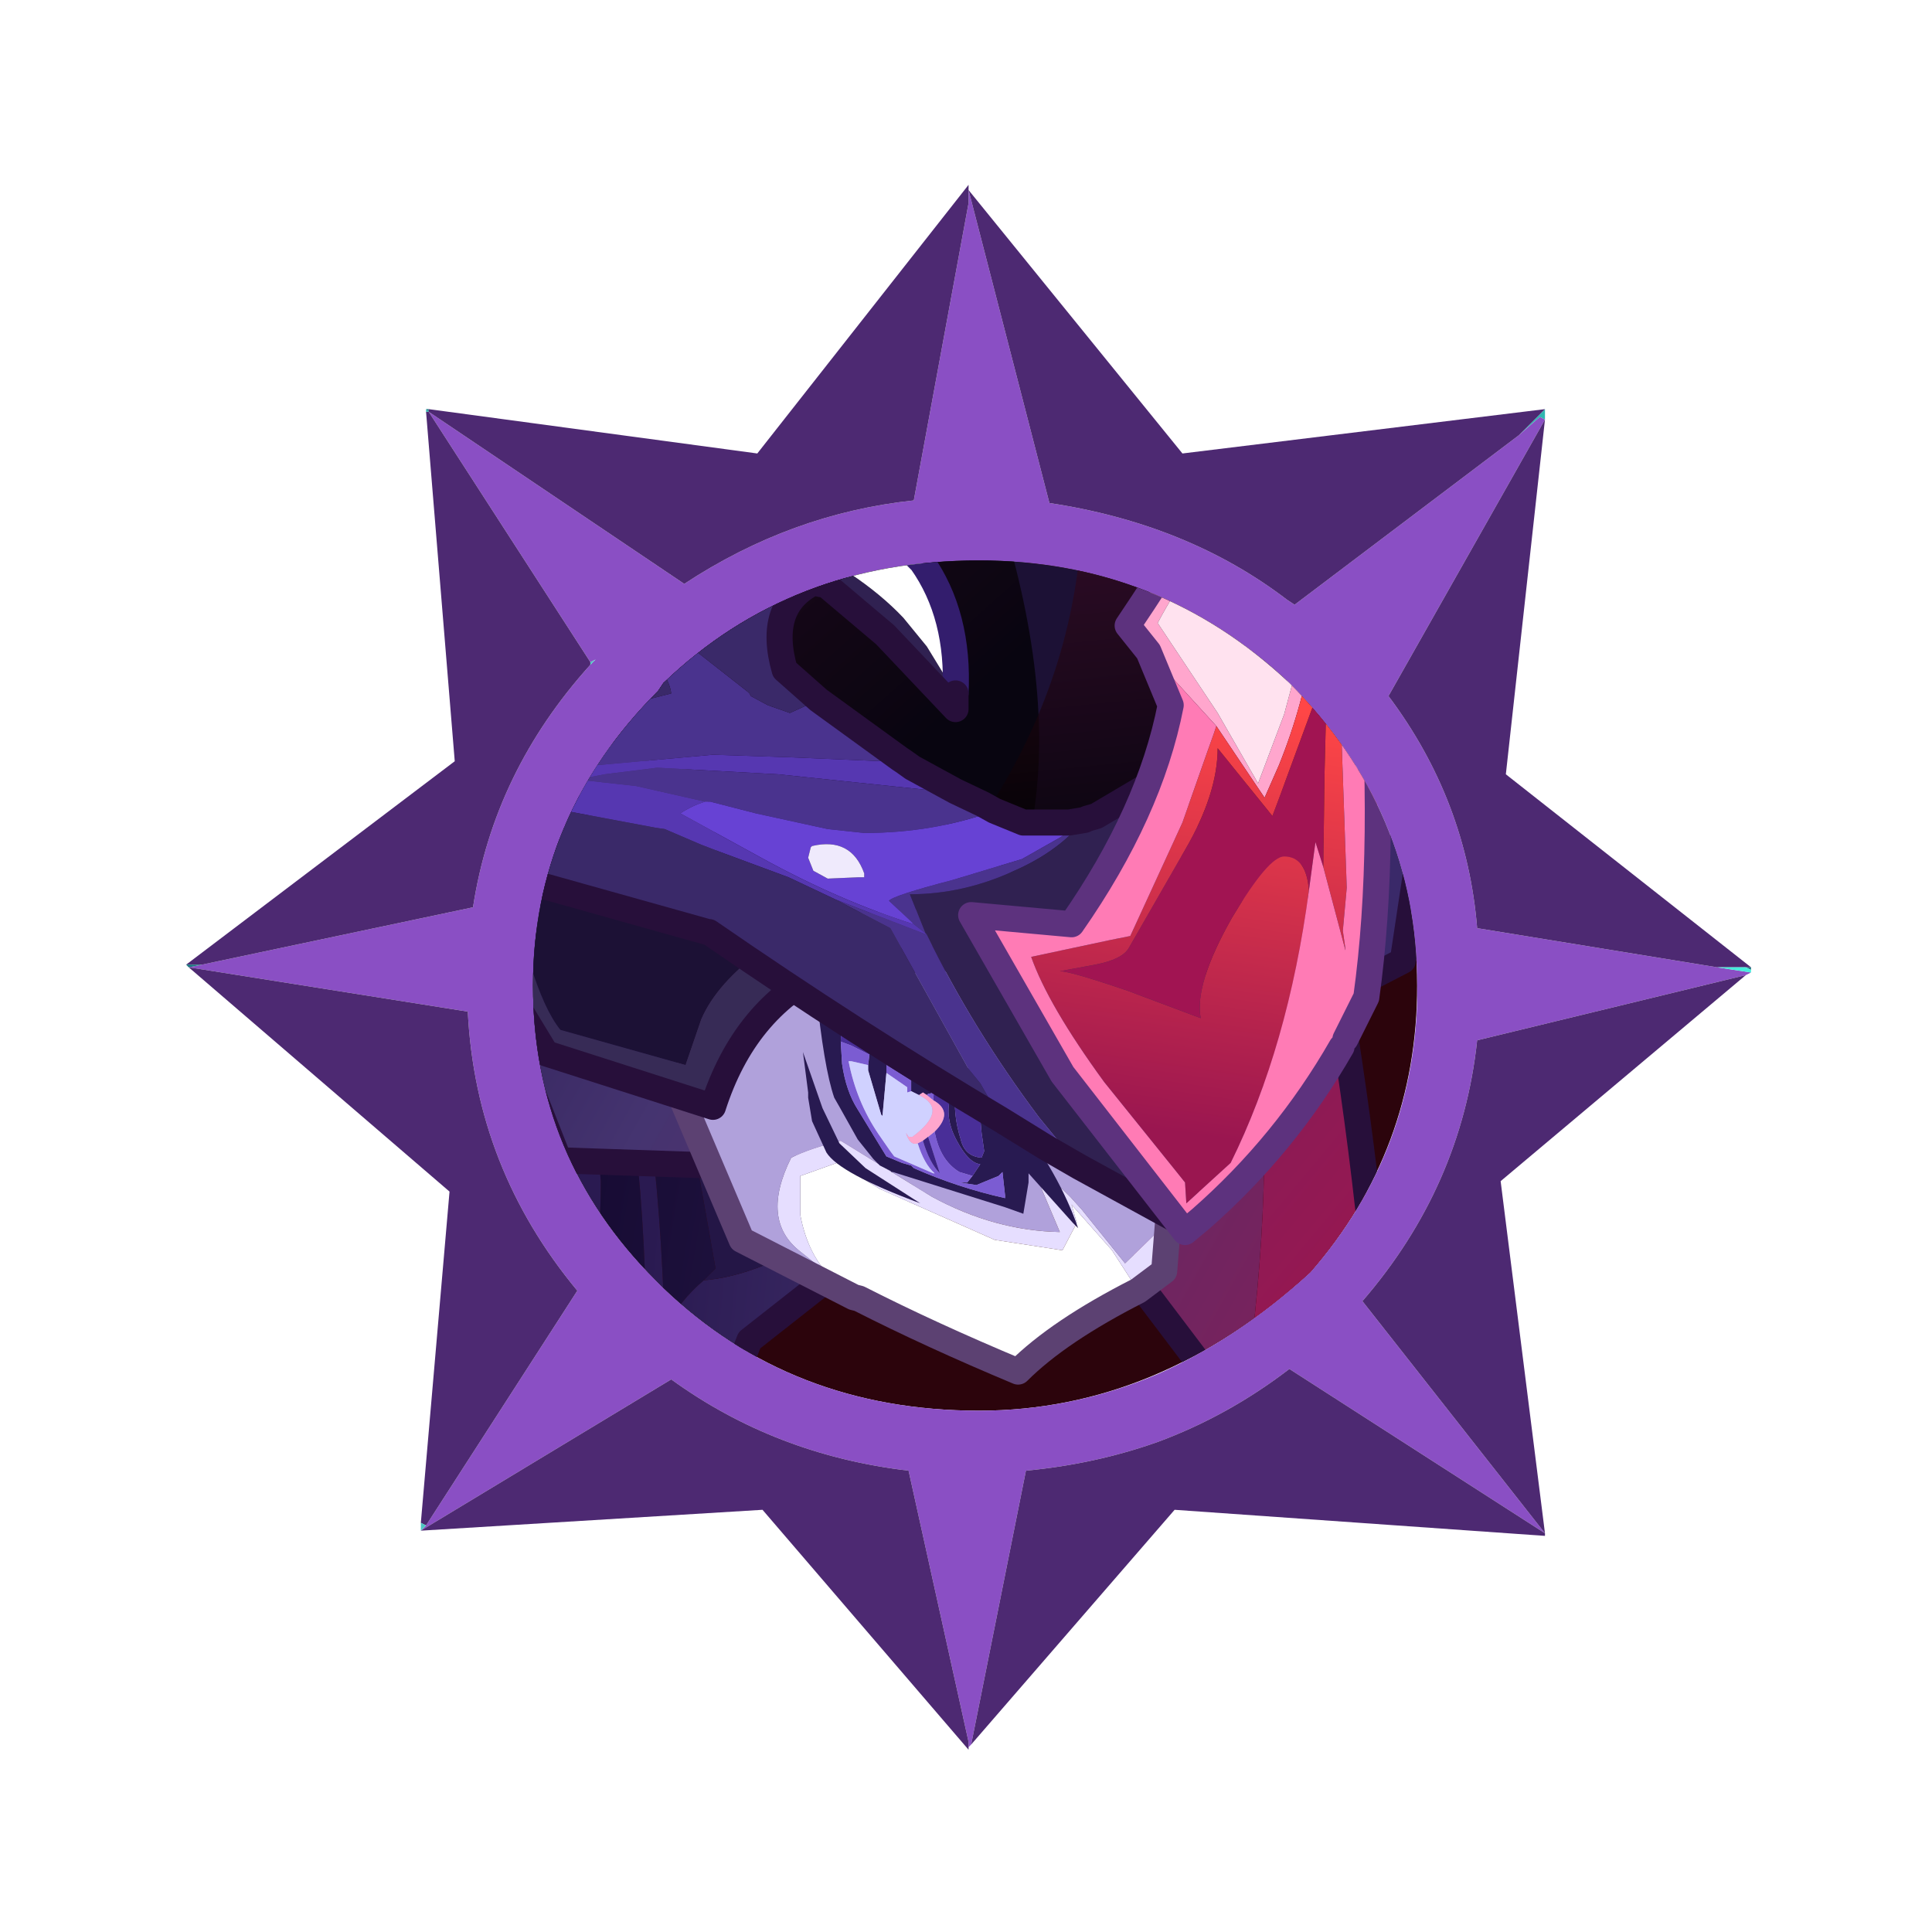 <?xml version="1.0" encoding="UTF-8" standalone="no"?>
<svg xmlns:ffdec="https://www.free-decompiler.com/flash" xmlns:xlink="http://www.w3.org/1999/xlink" ffdec:objectType="frame" height="30.0px" width="30.0px" xmlns="http://www.w3.org/2000/svg">
  <g transform="matrix(1.0, 0.0, 0.0, 1.0, 0.0, 0.0)">
    <use ffdec:characterId="1" height="30.0" transform="matrix(1.0, 0.0, 0.0, 1.0, 0.0, 0.0)" width="30.0" xlink:href="#shape0"/>
    <filter id="filter0">
      <feColorMatrix in="SourceGraphic" result="filterResult0" type="matrix" values="0 0 0 0 0.443,0 0 0 0 0.161,0 0 0 0 0.0,0 0 0 1 0"/>
      <feConvolveMatrix divisor="9.0" in="filterResult0" kernelMatrix="1 1 1 1 1 1 1 1 1" order="3 3" result="filterResult1"/>
      <feComposite in="SourceGraphic" in2="filterResult1" operator="over" result="filterResult2"/>
    </filter>
    <use ffdec:characterId="6" filter="url(#filter0)" height="60.0" transform="matrix(0.405, 0.0, 0.0, 0.405, 2.667, 2.87)" width="60.55" xlink:href="#sprite0"/>
  </g>
  <defs>
    <g id="shape0" transform="matrix(1.0, 0.0, 0.0, 1.0, 0.0, 0.0)">
      <path d="M30.0 30.0 L0.0 30.0 0.0 0.0 30.0 0.0 30.0 30.0" fill="#33cc66" fill-opacity="0.0" fill-rule="evenodd" stroke="none"/>
    </g>
    <g id="sprite0" transform="matrix(1.0, 0.0, 0.0, 1.0, 0.7, -0.05)">
      <use ffdec:characterId="2" height="60.0" transform="matrix(1.0, 0.0, 0.0, 1.0, -0.15, 0.05)" width="60.0" xlink:href="#shape1"/>
      <use ffdec:characterId="5" height="47.25" transform="matrix(1.0, 0.0, 0.0, 1.0, -0.7, 4.65)" width="52.6" xlink:href="#sprite1"/>
    </g>
    <g id="shape1" transform="matrix(1.0, 0.0, 0.0, 1.0, 0.15, -0.05)">
      <path d="M42.15 19.15 Q47.05 24.05 47.05 30.75 47.05 37.05 42.95 41.75 37.15 47.05 30.25 47.05 23.05 47.05 18.15 42.35 L17.85 42.05 Q13.15 37.35 13.15 30.75 13.15 24.25 17.95 19.45 L18.15 19.15 Q23.05 14.45 30.25 14.45 37.15 14.45 42.15 19.15" fill="#2c040c" fill-rule="evenodd" stroke="none"/>
      <path d="M51.95 9.05 L51.75 8.95 50.95 9.65 51.95 8.65 51.95 9.05 M59.85 30.05 L59.85 30.15 59.65 30.05 59.85 30.05" fill="url(#gradient0)" fill-rule="evenodd" stroke="none"/>
      <path d="M50.95 9.65 L51.75 8.95 51.95 9.05 45.95 19.65 Q48.95 23.65 49.35 28.55 L58.55 30.05 59.85 30.25 59.65 30.35 49.35 32.85 Q48.75 38.45 44.95 42.85 L51.95 51.75 42.15 45.45 Q39.8 47.25 37.1 48.25 34.7 49.1 32.05 49.35 L29.95 59.85 29.85 59.95 29.85 59.75 27.55 49.35 Q22.45 48.75 18.45 45.85 L8.85 51.65 9.05 51.45 14.85 42.45 Q10.95 37.75 10.65 31.75 L-0.05 30.05 0.45 29.95 10.85 27.75 Q11.65 22.55 15.35 18.45 L15.55 18.25 15.35 18.35 9.15 8.75 18.95 15.35 Q23.05 12.65 27.75 12.15 L29.85 0.75 29.85 0.25 32.95 12.25 Q38.25 13.05 42.05 15.95 L42.35 16.15 50.95 9.65 M47.05 30.75 Q47.05 24.05 42.15 19.15 37.15 14.45 30.25 14.45 23.05 14.45 18.15 19.15 L17.95 19.45 Q13.15 24.25 13.15 30.75 13.15 37.35 17.85 42.05 L18.15 42.35 Q23.05 47.05 30.25 47.05 33.8 47.05 37.1 45.65 40.15 44.3 42.95 41.75 46.85 37.3 47.05 31.4 L47.05 30.75" fill="#8a4fc4" fill-rule="evenodd" stroke="none"/>
      <path d="M51.95 8.65 L50.95 9.65 42.35 16.15 42.05 15.95 Q38.25 13.05 32.95 12.25 L29.85 0.25 29.85 0.75 27.75 12.15 Q23.05 12.65 18.95 15.35 L9.15 8.75 15.35 18.35 15.35 18.45 Q11.65 22.55 10.85 27.75 L0.45 29.95 -0.15 29.95 10.15 22.15 9.05 8.75 9.15 8.75 9.15 8.65 21.75 10.35 29.85 0.05 29.85 0.25 38.05 10.35 51.95 8.65 M-0.05 30.05 L10.65 31.75 Q10.95 37.75 14.85 42.45 L9.05 51.45 8.85 51.35 9.95 38.65 -0.05 30.05 M8.85 51.65 L18.45 45.85 Q22.45 48.75 27.55 49.35 L29.85 59.75 29.85 59.95 29.85 60.05 21.95 50.85 8.85 51.65 M29.95 59.85 L32.05 49.35 Q34.7 49.1 37.1 48.25 39.8 47.25 42.15 45.45 L51.95 51.75 44.95 42.85 Q48.75 38.45 49.35 32.85 L59.65 30.35 50.25 38.25 51.95 51.75 51.95 51.85 37.75 50.85 29.95 59.85 M58.55 30.05 L49.35 28.55 Q48.95 23.65 45.95 19.65 L51.95 9.05 50.45 22.65 59.85 30.05 59.65 30.05 58.55 30.05" fill="#4d2972" fill-rule="evenodd" stroke="none"/>
      <path d="M59.85 30.25 L58.55 30.05 59.65 30.05 59.85 30.15 59.85 30.25" fill="url(#gradient1)" fill-rule="evenodd" stroke="none"/>
      <path d="M9.15 8.75 L9.05 8.65 9.15 8.65 9.15 8.75" fill="url(#gradient2)" fill-rule="evenodd" stroke="none"/>
      <path d="M9.05 8.65 L9.15 8.75 9.05 8.75 9.05 8.65" fill="url(#gradient3)" fill-rule="evenodd" stroke="none"/>
      <path d="M15.35 18.35 L15.55 18.25 15.35 18.45 15.35 18.35 M9.05 51.45 L8.85 51.65 8.85 51.35 9.05 51.45" fill="#4dc4c2" fill-rule="evenodd" stroke="none"/>
      <path d="M0.45 29.95 L-0.05 30.05 -0.15 29.95 0.45 29.95" fill="url(#gradient4)" fill-rule="evenodd" stroke="none"/>
    </g>
    <linearGradient color-interpolation="linearRGB" gradientTransform="matrix(0.01, 0.0, 0.0, 0.013, 51.45, 19.15)" gradientUnits="userSpaceOnUse" id="gradient0" spreadMethod="repeat" x1="-819.2" x2="819.2">
      <stop offset="0.0" stop-color="#14737c"/>
      <stop offset="1.0" stop-color="#48f2e0"/>
    </linearGradient>
    <linearGradient gradientTransform="matrix(0.01, 0.0, 0.0, 0.013, 51.95, 40.75)" gradientUnits="userSpaceOnUse" id="gradient1" spreadMethod="pad" x1="-819.2" x2="819.2">
      <stop offset="0.0" stop-color="#14737c"/>
      <stop offset="1.0" stop-color="#48f2e0"/>
    </linearGradient>
    <linearGradient gradientTransform="matrix(0.013, 0.0, 0.0, 0.01, 19.35, 8.35)" gradientUnits="userSpaceOnUse" id="gradient2" spreadMethod="pad" x1="-819.2" x2="819.2">
      <stop offset="0.0" stop-color="#14737c"/>
      <stop offset="1.0" stop-color="#48f2e0"/>
    </linearGradient>
    <linearGradient gradientTransform="matrix(0.011, 0.0, 0.0, 0.013, 8.45, 19.15)" gradientUnits="userSpaceOnUse" id="gradient3" spreadMethod="pad" x1="-819.2" x2="819.2">
      <stop offset="0.0" stop-color="#14737c"/>
      <stop offset="1.0" stop-color="#48f2e0"/>
    </linearGradient>
    <linearGradient gradientTransform="matrix(0.01, 0.0, 0.0, 0.013, 7.95, 40.55)" gradientUnits="userSpaceOnUse" id="gradient4" spreadMethod="pad" x1="-819.2" x2="819.2">
      <stop offset="0.0" stop-color="#14737c"/>
      <stop offset="1.0" stop-color="#48f2e0"/>
    </linearGradient>
    <g id="sprite1" transform="matrix(1.0, 0.0, 0.0, 1.0, 13.85, 9.8)">
      <clipPath id="clipPath0" transform="matrix(1.0, 0.0, 0.0, 1.0, 0.0, 0.0)">
        <path d="M29.0 4.7 Q33.9 9.6 33.9 16.3 33.9 22.6 29.8 27.3 24.0 32.6 17.1 32.6 9.9 32.6 5.0 27.9 L4.7 27.6 Q0.0 22.9 0.0 16.3 0.0 9.8 4.8 5.0 L5.0 4.7 Q9.9 0.0 17.1 0.0 24.0 0.0 29.0 4.7" fill="#2c040c" fill-rule="evenodd" stroke="none"/>
      </clipPath>
      <g clip-path="url(#clipPath0)">
        <use ffdec:characterId="4" height="47.25" transform="matrix(1.0, 0.0, 0.0, 1.0, -13.85, -9.8)" width="52.6" xlink:href="#shape3"/>
      </g>
    </g>
    <g id="shape3" transform="matrix(1.0, 0.0, 0.0, 1.0, 13.85, 9.8)">
      <path d="M-12.8 -9.3 L-10.45 -9.3 -10.0 -8.45 -9.05 -6.8 Q-7.1 -3.5 -5.3 0.05 -6.75 1.25 -7.5 3.0 -7.35 11.4 -6.15 16.15 L-8.8 11.4 -12.8 -9.3 M-10.05 -9.3 L-7.8 -9.3 Q-5.8 -5.75 -1.85 0.2 L-0.85 1.95 Q1.25 5.75 2.8 9.9 L4.45 14.85 5.75 20.1 7.0 27.15 6.55 27.6 Q5.6 28.4 5.05 29.5 4.8 20.45 3.05 14.4 L2.75 13.35 Q1.1 8.2 -2.15 3.3 -2.95 0.65 -3.8 -0.95 L-5.0 -0.15 -5.25 -0.7 Q-6.25 -2.9 -9.15 -7.8 L-9.7 -8.7 -10.05 -9.3 M-7.35 -9.3 L-4.7 -9.3 -4.25 -8.5 -4.2 -8.4 -3.3 -6.6 -3.15 -6.4 -1.8 -3.6 -1.8 -4.15 -1.35 -3.35 -1.35 -3.95 0.9 -0.4 1.35 0.25 2.15 1.6 3.85 4.5 Q5.9 8.2 6.8 10.45 L8.35 14.95 Q9.85 19.7 10.5 24.5 L8.45 26.05 6.95 20.2 6.35 18.3 Q4.55 12.15 2.65 7.7 1.35 4.65 0.05 2.45 L-0.7 1.25 -7.35 -9.3 M-1.7 -9.3 L-0.65 -9.3 1.9 -3.15 3.15 0.0 1.95 -1.7 -1.5 -5.95 -1.55 -7.2 -1.7 -9.3 M1.6 33.55 L-0.1 33.55 -0.05 33.45 Q2.6 29.85 2.6 23.8 L2.25 19.8 1.45 16.65 -0.9 9.85 Q-1.3 7.15 -1.8 5.05 1.25 10.55 2.4 14.35 L2.65 15.4 Q4.35 21.6 4.35 30.5 L4.35 31.05 3.85 33.55 3.7 32.3 3.55 30.85 3.15 26.2 2.9 26.15 Q2.6 29.3 1.6 33.55 M-0.55 33.55 L-8.7 33.55 -9.5 32.9 -7.55 21.85 -6.9 27.1 Q-5.6 30.05 -4.35 30.6 -1.0 28.7 0.1 20.0 L0.15 19.9 -0.65 11.45 Q0.05 13.25 0.6 15.8 1.4 19.45 1.65 22.65 L1.75 25.15 Q1.75 30.8 -0.5 33.45 L-0.55 33.55 M4.8 5.15 L2.05 0.4 -0.25 -3.15 -1.4 -4.75 -1.45 -5.3 -1.45 -5.65 1.95 -1.3 3.55 1.05 4.5 3.4 5.25 5.1 5.45 5.6 5.5 5.7 5.6 5.95 7.2 10.0 6.95 8.55 6.5 6.3 6.3 5.4 6.95 6.65 8.15 9.0 Q11.4 15.8 12.7 22.8 L11.0 24.1 Q10.05 18.95 8.7 14.55 L6.65 8.85 4.8 5.15 M7.65 7.15 L12.35 14.2 16.35 20.2 13.5 22.2 Q11.15 14.25 7.8 7.7 L7.45 6.95 6.9 6.0 7.65 7.15" fill="url(#gradient5)" fill-rule="evenodd" stroke="none"/>
      <path d="M-5.3 0.05 Q-7.1 -3.5 -9.05 -6.8 L-10.0 -8.45 -10.45 -9.3 -10.05 -9.3 -9.7 -8.7 -9.15 -7.8 Q-6.25 -2.9 -5.25 -0.7 L-5.0 -0.15 -5.3 0.05 M-7.8 -9.3 L-7.35 -9.3 -0.7 1.25 0.05 2.45 -0.85 1.95 -1.85 0.2 Q-5.8 -5.75 -7.8 -9.3 M-4.7 -9.3 L-4.65 -9.3 -4.25 -8.5 -4.7 -9.3 M-2.0 -9.3 L-1.7 -9.3 -1.55 -7.2 -1.5 -5.95 1.95 -1.7 3.15 0.0 1.9 -3.15 -0.65 -9.3 -0.35 -9.3 1.9 -3.3 3.2 0.05 3.6 1.05 5.25 5.1 4.5 3.4 3.55 1.05 1.95 -1.3 -1.45 -5.65 -1.45 -5.3 -1.4 -4.75 -0.25 -3.15 2.05 0.4 4.8 5.15 3.85 4.5 2.15 1.6 1.35 0.25 0.9 -0.4 -1.35 -3.95 -1.35 -3.35 -1.8 -4.15 -1.85 -4.65 -1.85 -5.45 -1.85 -6.0 -1.85 -6.1 -1.85 -6.4 -2.0 -9.3 M21.85 21.15 L14.15 25.3 8.3 29.9 7.65 31.55 6.8 33.55 3.85 33.55 1.6 33.55 Q2.6 29.3 2.9 26.15 L3.15 26.2 3.55 30.85 3.7 32.3 3.85 33.55 4.35 31.05 4.35 30.5 Q4.35 21.6 2.65 15.4 L2.4 14.35 Q1.25 10.55 -1.8 5.05 L-2.15 3.3 Q1.1 8.2 2.75 13.35 L3.05 14.4 Q4.8 20.45 5.05 29.5 5.6 28.4 6.55 27.6 8.45 27.45 10.8 26.05 L15.4 22.6 Q17.45 21.05 19.25 18.25 L17.3 15.9 17.8 14.8 18.4 13.05 Q18.75 12.9 19.15 12.7 20.7 12.05 21.35 12.35 22.0 12.55 22.5 13.4 L22.7 15.6 Q22.7 17.6 21.85 21.15 M-0.1 33.55 L-0.55 33.55 -0.5 33.45 Q1.75 30.8 1.75 25.15 L1.65 22.65 Q1.4 19.45 0.6 15.8 0.05 13.25 -0.65 11.45 L-0.9 9.85 1.45 16.65 2.25 19.8 2.6 23.8 Q2.6 29.85 -0.05 33.45 L-0.1 33.55 M-8.7 33.55 L-9.6 33.55 -9.6 33.45 -9.5 32.9 -8.7 33.55 M6.95 6.65 L6.3 5.4 6.5 6.3 6.95 8.55 7.2 10.0 5.6 5.95 5.55 5.7 5.2 3.6 5.1 2.95 4.9 1.55 4.5 -1.5 Q6.35 1.05 11.35 5.55 L14.4 8.3 14.45 8.35 Q16.7 12.0 16.85 15.45 L13.45 12.05 Q10.5 9.3 7.65 7.15 L6.9 6.0 7.45 6.95 6.95 6.65" fill="url(#gradient6)" fill-rule="evenodd" stroke="none"/>
      <path d="M-4.65 -9.3 L-2.0 -9.3 -1.85 -6.4 -1.85 -6.1 -1.85 -6.0 -1.85 -5.45 -1.85 -4.65 -1.8 -4.15 -1.8 -3.6 -3.15 -6.4 -3.3 -6.6 -4.2 -8.4 -4.25 -8.5 -4.65 -9.3 M-0.35 -9.3 L3.3 -9.3 Q10.35 1.75 17.4 5.0 L27.65 14.5 22.2 20.9 21.85 21.15 Q22.7 17.6 22.7 15.6 L22.5 13.4 Q22.0 12.55 21.35 12.35 20.7 12.05 19.15 12.7 18.75 12.9 18.4 13.05 L17.8 14.8 17.3 15.9 16.75 17.0 16.85 15.9 16.85 15.45 Q16.7 12.0 14.45 8.35 L14.4 8.3 11.35 5.55 Q6.35 1.05 4.5 -1.5 L4.9 1.55 5.1 2.95 5.2 3.6 5.55 5.7 5.6 5.95 5.5 5.7 5.45 5.6 5.25 5.1 3.6 1.05 3.2 0.05 1.9 -3.3 -0.35 -9.3 M16.75 17.0 L16.2 17.9 Q15.65 18.5 15.35 18.1 16.0 18.1 16.75 17.0" fill="url(#gradient7)" fill-rule="evenodd" stroke="none"/>
      <path d="M3.85 4.5 L4.8 5.15 6.65 8.85 8.7 14.55 Q10.05 18.95 11.0 24.1 L12.7 22.8 Q11.4 15.8 8.15 9.0 L6.95 6.65 7.45 6.95 7.8 7.7 Q11.15 14.25 13.5 22.2 L16.35 20.2 12.35 14.2 7.65 7.15 Q10.5 9.3 13.45 12.05 L16.85 15.45 16.85 15.9 16.75 17.0 17.3 15.9 19.25 18.25 Q17.45 21.05 15.4 22.6 L10.8 26.05 Q8.45 27.45 6.55 27.6 L7.0 27.15 5.75 20.1 4.45 14.85 2.8 9.9 Q1.25 5.75 -0.85 1.95 L0.05 2.45 Q1.35 4.65 2.65 7.7 4.55 12.15 6.35 18.3 L6.95 20.2 8.45 26.05 10.5 24.5 Q9.85 19.7 8.35 14.95 L6.8 10.45 Q5.9 8.2 3.85 4.5 M16.75 17.0 Q16.0 18.1 15.35 18.1 15.65 18.5 16.2 17.9 L16.75 17.0" fill="#241646" fill-rule="evenodd" stroke="none"/>
      <path d="M-12.8 -9.3 L-8.8 11.4 -6.15 16.15 Q-7.35 11.4 -7.5 3.0 -6.75 1.25 -5.3 0.05 L-5.0 -0.15 -3.8 -0.95 Q-2.95 0.65 -2.15 3.3 L-1.8 5.05 Q-1.3 7.15 -0.9 9.85 L-0.65 11.45 0.15 19.9 0.1 20.0 Q-1.0 28.7 -4.35 30.6 -5.6 30.05 -6.9 27.1 L-7.55 21.85 -9.5 32.9 -9.6 33.45 -9.6 33.55 M3.3 -9.3 Q10.35 1.75 17.4 5.0 L27.65 14.5 22.2 20.9 21.85 21.15 14.15 25.3 8.3 29.9 7.65 31.55 6.8 33.55" fill="none" stroke="#270f3a" stroke-linecap="round" stroke-linejoin="round" stroke-width="1.0"/>
      <path d="M5.85 -9.3 L9.45 -9.3 10.5 -5.65 13.35 4.1 Q10.7 4.1 6.05 2.4 L-0.2 -0.45 0.7 -0.1 0.05 -0.6 Q-0.35 -0.95 -0.5 -0.6 -2.3 -1.4 -3.55 -2.2 L-4.85 -3.15 Q-3.8 -0.3 -2.25 5.0 L-2.5 13.9 -2.5 14.1 -9.9 -4.7 -11.5 -1.15 -13.35 -9.3 0.25 -9.3 Q2.85 -4.7 4.75 -2.15 L5.85 -9.3" fill="url(#gradient8)" fill-rule="evenodd" stroke="none"/>
      <path d="M5.85 -9.3 L4.75 -2.15 Q2.85 -4.7 0.25 -9.3 L2.65 -9.3 4.8 -6.3 4.85 -9.3 5.85 -9.3 M-2.5 14.1 L-2.5 13.9 -2.25 5.0 Q-3.8 -0.3 -4.85 -3.15 L-3.55 -2.2 Q-2.3 -1.4 -0.5 -0.6 -0.35 -0.95 0.05 -0.6 L0.7 -0.1 -0.2 -0.45 6.05 2.4 Q10.7 4.1 13.35 4.1 L10.5 -5.65 9.45 -9.3 16.4 -9.3 18.7 -5.65 19.3 -4.55 18.7 2.7 18.15 8.2 17.55 11.4 22.9 -2.7 Q27.25 9.65 27.85 17.9 28.45 24.65 27.15 32.9 L20.15 23.65 1.0 23.0 -2.5 14.1" fill="url(#gradient9)" fill-rule="evenodd" stroke="none"/>
      <path d="M16.4 -9.3 L24.2 -9.3 Q30.25 7.9 32.15 26.0 L30.2 36.95 27.15 32.9 Q28.45 24.65 27.85 17.9 27.25 9.65 22.9 -2.7 L17.55 11.4 18.15 8.2 18.7 2.7 19.3 -4.55 18.7 -5.65 16.4 -9.3 M4.85 -9.3 L4.8 -6.3 2.65 -9.3 4.85 -9.3" fill="url(#gradient10)" fill-rule="evenodd" stroke="none"/>
      <path d="M-13.35 -9.3 L-11.5 -1.15 -9.9 -4.7 -2.5 14.1 1.0 23.0 20.15 23.65 27.15 32.9 30.2 36.95 32.15 26.0 Q30.25 7.9 24.2 -9.3" fill="none" stroke="#270f3a" stroke-linecap="round" stroke-linejoin="round" stroke-width="1.0"/>
      <path d="M24.35 25.35 L22.7 26.95 21.05 24.9 20.6 24.4 18.95 22.8 20.2 25.75 Q17.7 25.7 15.3 24.4 L11.8 22.25 Q10.6 22.55 9.9 22.9 8.7 25.3 10.25 26.5 L11.25 27.3 12.5 28.3 12.3 28.25 8.0 26.05 5.6 20.4 9.1 11.05 24.55 20.45 24.35 25.35" fill="#b0a1db" fill-rule="evenodd" stroke="none"/>
      <path d="M11.25 27.3 L10.25 26.5 Q8.7 25.3 9.9 22.9 10.6 22.55 11.8 22.25 L15.3 24.4 Q17.7 25.7 20.2 25.75 L18.95 22.8 20.6 24.4 21.05 24.9 22.7 26.95 24.35 25.35 24.2 27.25 23.2 28.0 22.2 26.45 20.65 24.7 20.85 25.4 20.3 26.45 17.7 26.05 13.3 24.1 11.65 23.1 10.25 23.6 10.25 25.1 Q10.5 26.45 11.25 27.3" fill="#e6deff" fill-rule="evenodd" stroke="none"/>
      <path d="M12.5 28.3 L11.25 27.3 Q10.5 26.45 10.25 25.1 L10.25 23.6 11.65 23.1 13.3 24.1 17.7 26.05 20.3 26.45 20.85 25.4 20.65 24.7 22.2 26.45 23.2 28.0 Q20.15 29.55 18.6 31.1 15.25 29.7 12.5 28.3" fill="#ffffff" fill-rule="evenodd" stroke="none"/>
      <path d="M24.35 25.35 L24.55 20.45 9.1 11.05 5.6 20.4 8.0 26.05 12.3 28.25 12.5 28.3 Q15.25 29.7 18.6 31.1 20.15 29.55 23.2 28.0 L24.2 27.25 24.35 25.35 Z" fill="none" stroke="#5c4172" stroke-linecap="round" stroke-linejoin="round" stroke-width="1.0"/>
      <path d="M22.45 -5.55 L25.3 -5.55 Q30.65 2.8 26.8 12.05 26.5 14.55 26.5 15.8 L22.95 15.5 17.45 15.15 10.9 15.55 11.2 15.7 Q8.1 17.2 6.9 20.95 L0.5 18.9 -0.35 17.5 Q-3.2 12.5 -3.65 8.35 L-1.4 9.5 -1.15 10.8 Q-0.2 16.45 1.05 18.0 L5.85 19.35 6.45 17.6 Q7.05 16.2 8.85 14.9 8.95 14.75 9.15 14.7 L7.7 14.0 10.5 13.65 17.75 13.2 24.75 13.35 Q25.15 10.3 26.3 8.7 27.25 7.35 27.25 4.5 L27.15 1.85 25.95 -1.65 22.45 -5.55 M2.3 11.3 L1.7 10.0 Q-1.45 3.5 -5.6 -1.15 L-9.5 -5.55 -2.85 -5.55 Q0.65 -2.9 1.6 -0.9 2.65 1.45 5.15 5.6 7.05 9.1 7.05 11.55 L6.7 13.45 2.3 11.3" fill="#372b56" fill-rule="evenodd" stroke="none"/>
      <path d="M22.45 -5.55 L25.95 -1.65 27.15 1.85 27.25 4.5 Q27.25 7.35 26.3 8.7 25.15 10.3 24.75 13.35 L17.75 13.2 10.5 13.65 7.7 14.0 9.15 14.7 Q8.95 14.75 8.85 14.9 7.05 16.2 6.45 17.6 L5.85 19.35 1.05 18.0 Q-0.2 16.45 -1.15 10.8 L-1.4 9.5 2.3 11.3 6.7 13.45 7.05 11.55 Q7.05 9.1 5.15 5.6 2.65 1.45 1.6 -0.9 0.65 -2.9 -2.85 -5.55 L22.45 -5.55" fill="#1c1135" fill-rule="evenodd" stroke="none"/>
      <path d="M-1.4 9.5 L-3.65 8.35 Q-3.2 12.5 -0.35 17.5 L0.5 18.9 6.9 20.95 Q8.1 17.2 11.2 15.7 L10.9 15.55 17.45 15.15 22.95 15.5 26.5 15.8 Q26.5 14.55 26.8 12.05 30.65 2.8 25.3 -5.55 M2.3 11.3 L1.7 10.0 Q-1.45 3.5 -5.6 -1.15 L-9.5 -5.55 M2.3 11.3 L-1.4 9.5" fill="none" stroke="#270f3a" stroke-linecap="round" stroke-linejoin="round" stroke-width="1.0"/>
      <path d="M17.45 -3.45 L17.5 -3.1 Q19.95 4.05 19.25 9.35 L19.05 10.8 3.25 7.45 -4.05 -7.15 14.6 -7.15 17.15 -4.25 17.45 -3.45" fill="url(#gradient11)" fill-rule="evenodd" stroke="none"/>
      <path d="M26.95 -2.3 Q26.6 -5.6 25.1 -8.75 L29.85 -8.75 29.9 -8.65 Q32.4 0.3 31.65 7.45 L31.65 7.75 23.1 14.35 16.4 11.05 Q20.3 5.85 20.95 -0.15 20.8 -4.55 19.15 -8.75 L23.45 -8.75 Q25.3 -5.25 26.35 -0.6 L26.95 -2.3" fill="url(#gradient12)" fill-rule="evenodd" stroke="none"/>
      <path d="M12.9 18.95 L12.95 17.4 11.85 17.1 11.8 18.45 11.85 19.3 Q12.0 20.35 12.45 21.05 L13.55 22.85 14.15 23.1 14.5 23.2 14.6 23.3 Q16.3 24.05 18.1 24.45 L18.1 24.35 18.0 23.45 17.85 23.6 17.0 23.95 16.35 23.85 16.65 23.85 16.85 23.6 17.15 23.15 Q16.7 23.1 16.25 22.25 15.7 21.25 16.1 20.3 15.9 20.1 15.7 20.05 L15.6 20.05 15.5 20.05 15.35 20.2 15.25 20.45 15.15 20.45 15.1 20.5 14.95 20.4 14.8 20.5 14.5 20.35 14.5 19.95 14.45 19.35 14.4 18.7 14.35 18.05 13.75 17.75 13.55 19.35 13.55 19.65 13.4 21.3 13.35 21.25 12.85 19.55 12.85 19.35 12.9 18.95 M11.55 16.55 L12.95 17.15 13.05 17.15 13.8 17.4 14.35 17.65 14.65 17.85 15.0 18.05 15.8 18.6 16.55 19.35 17.4 20.1 17.8 20.5 18.25 21.0 18.35 21.0 18.35 21.05 18.45 21.25 Q20.2 23.55 20.9 25.6 L20.7 25.4 19.0 23.5 19.0 23.85 18.8 25.05 18.1 24.8 13.8 23.45 13.75 23.45 13.7 23.4 13.3 23.2 13.05 22.95 12.45 22.2 11.75 20.95 11.55 20.6 Q11.15 19.45 10.85 16.45 L11.55 16.55 M10.55 20.6 L10.55 20.4 10.35 18.85 11.1 21.0 11.75 22.35 12.75 23.3 14.85 24.65 Q11.75 23.5 11.25 22.7 L10.7 21.5 10.55 20.6 M17.15 21.4 L16.2 20.35 Q16.1 21.25 16.4 22.2 16.55 22.85 17.2 22.9 L17.3 22.65 17.2 21.95 17.15 21.4" fill="#281a51" fill-rule="evenodd" stroke="none"/>
      <path d="M11.8 18.45 L11.85 17.1 12.95 17.4 12.9 18.95 12.2 18.6 11.8 18.45 M13.55 19.35 L13.75 17.75 14.35 18.05 14.4 18.7 14.45 19.35 14.5 19.95 13.55 19.35 M15.5 20.05 L15.6 20.05 15.7 20.05 Q15.9 20.1 16.1 20.3 15.7 21.25 16.25 22.25 16.7 23.1 17.15 23.15 L16.85 23.6 16.35 23.45 Q15.6 23.0 15.4 21.9 16.15 21.15 15.35 20.7 15.35 20.3 15.5 20.05 M17.15 21.4 L17.2 21.95 17.3 22.65 17.2 22.9 Q16.55 22.85 16.4 22.2 16.1 21.25 16.2 20.35 L17.15 21.4" fill="#492e98" fill-rule="evenodd" stroke="none"/>
      <path d="M12.9 18.95 L12.85 19.35 12.2 19.2 12.1 19.2 Q12.4 20.75 13.25 22.0 L13.7 22.65 13.85 22.85 15.35 23.5 15.4 23.5 Q15.0 23.15 14.75 22.35 L14.95 22.25 Q15.2 23.1 15.6 23.5 L15.15 22.1 15.4 21.9 Q15.6 23.0 16.35 23.45 L16.85 23.6 16.65 23.85 16.35 23.85 17.0 23.95 17.85 23.6 18.0 23.45 18.1 24.35 18.1 24.45 Q16.3 24.05 14.6 23.3 L14.5 23.2 14.15 23.1 13.55 22.85 12.45 21.05 Q12.0 20.35 11.85 19.3 L11.8 18.45 12.2 18.6 12.9 18.95 M13.55 19.65 L13.55 19.35 14.5 19.95 14.5 20.35 14.35 20.4 14.35 20.2 13.55 19.65 M15.1 20.5 L15.15 20.45 15.25 20.45 15.35 20.2 15.5 20.05 Q15.35 20.3 15.35 20.7 L15.1 20.5" fill="#7b5cd2" fill-rule="evenodd" stroke="none"/>
      <path d="M12.85 19.35 L12.85 19.55 13.35 21.25 13.4 21.3 13.55 19.65 14.35 20.2 14.35 20.4 14.5 20.35 14.8 20.5 Q15.95 21.05 14.55 22.1 L14.4 22.1 14.3 21.95 Q14.45 22.45 14.75 22.35 15.0 23.15 15.4 23.5 L15.35 23.5 13.85 22.85 13.7 22.65 13.25 22.0 Q12.4 20.75 12.1 19.2 L12.2 19.2 12.85 19.35" fill="#d0d1ff" fill-rule="evenodd" stroke="none"/>
      <path d="M14.8 20.5 L14.95 20.4 15.1 20.5 15.35 20.7 Q16.15 21.15 15.4 21.9 L15.15 22.1 14.95 22.25 14.75 22.35 Q14.45 22.45 14.3 21.95 L14.4 22.1 14.55 22.1 Q15.95 21.05 14.8 20.5" fill="#ffa6cd" fill-rule="evenodd" stroke="none"/>
      <path d="M14.95 22.25 L15.15 22.1 15.6 23.5 Q15.2 23.1 14.95 22.25" fill="#3b2380" fill-rule="evenodd" stroke="none"/>
      <path d="M30.65 -5.55 L34.85 -5.55 32.9 9.05 31.8 5.05 Q31.6 -0.15 30.65 -5.55" fill="url(#gradient13)" fill-rule="evenodd" stroke="none"/>
      <path d="M36.15 -6.6 L38.25 -6.6 35.0 4.4 33.35 15.35 30.45 16.85 31.35 11.95 33.6 9.85 33.6 6.25 Q35.65 -0.35 36.15 -6.6" fill="#3a2969" fill-rule="evenodd" stroke="none"/>
      <path d="M32.6 -0.9 Q33.65 -3.0 34.65 -6.6 L36.15 -6.6 Q35.65 -0.35 33.6 6.25 L33.6 9.85 31.35 11.95 32.9 3.95 Q32.25 2.0 32.6 -0.9" fill="#d3c5fa" fill-rule="evenodd" stroke="none"/>
      <path d="M32.9 -6.6 L34.65 -6.6 Q33.65 -3.0 32.6 -0.9 L32.65 -1.7 32.9 -6.6" fill="#efeafc" fill-rule="evenodd" stroke="none"/>
      <path d="M32.9 -6.6 L32.65 -1.7 32.6 -0.9 Q32.25 2.0 32.9 3.95 L31.35 11.95 30.45 16.85 30.15 17.0 M38.25 -6.6 L35.0 4.4 33.35 15.35 30.45 16.85 30.4 17.3" fill="none" stroke="#270f3a" stroke-linecap="round" stroke-linejoin="round" stroke-width="1.0"/>
      <path d="M2.15 -5.0 L4.1 -3.4 6.4 -1.4 6.6 -1.35 8.0 -1.1 9.85 -0.8 10.1 -0.7 12.15 0.5 Q13.35 1.3 14.2 2.2 L15.1 3.3 16.2 5.1 16.2 5.7 13.5 2.85 11.25 0.95 10.75 0.85 Q6.65 0.0 4.85 1.45 L4.7 1.35 4.55 1.25 5.05 0.75 Q5.8 0.1 7.75 0.1 10.25 0.1 11.55 0.65 L11.5 0.5 Q9.25 -1.1 6.95 -1.0 5.5 -0.9 4.25 -0.15 L1.7 -3.25 1.6 -3.4 0.15 -5.0 2.15 -5.0 M21.15 9.95 L21.25 9.9 21.6 9.8 24.05 8.35 Q28.3 16.05 24.6 25.25 L20.95 23.25 19.4 21.35 Q16.85 17.95 15.1 14.35 L15.05 14.3 14.95 14.05 14.45 12.8 Q16.5 12.8 18.45 11.9 20.05 11.2 21.0 10.1 L21.15 9.95 M-5.1 -5.0 L-2.6 -5.0 -1.85 -4.1 -1.75 -4.05 -1.3 -3.4 -1.05 -3.05 -2.45 -3.4 -2.65 -3.45 -4.0 -3.65 -5.2 -4.85 -5.1 -5.0 M-5.6 -4.3 L-5.15 -3.8 -5.9 -3.85 -6.2 -3.85 -5.6 -4.3" fill="#302151" fill-rule="evenodd" stroke="none"/>
      <path d="M8.0 -1.1 L6.6 -1.35 6.4 -1.4 4.1 -3.4 2.15 -5.0 6.4 -5.0 7.15 -3.4 7.55 -2.35 8.0 -1.1" fill="#d3c5fa" fill-rule="evenodd" stroke="none"/>
      <path d="M0.15 -5.0 L1.6 -3.4 1.7 -3.25 4.25 -0.15 Q5.5 -0.9 6.95 -1.0 9.25 -1.1 11.5 0.5 L11.55 0.65 Q10.25 0.1 7.75 0.1 5.8 0.1 5.05 0.75 L4.55 1.25 Q4.35 1.55 4.3 1.95 L8.25 5.05 8.3 5.1 8.35 5.2 9.0 5.55 9.85 5.85 10.95 5.35 14.05 7.6 14.2 7.7 13.4 7.7 9.9 7.55 6.9 7.45 1.35 7.95 0.15 8.3 -0.5 8.3 -2.2 8.2 -4.45 8.35 -5.35 8.4 -6.4 8.2 -5.9 8.05 -5.3 7.9 -3.9 7.45 5.3 5.1 Q5.2 4.3 4.1 3.3 2.95 2.1 0.0 0.2 L-0.15 0.1 Q-2.55 -1.5 -7.6 -2.25 L-12.15 -2.7 -9.45 -3.6 -6.2 -3.85 -5.9 -3.85 -5.15 -3.8 -5.6 -4.3 -6.0 -4.7 -6.3 -5.0 -5.35 -5.0 -5.2 -4.85 -4.0 -3.65 -2.65 -3.45 -2.45 -3.4 -1.05 -3.05 -1.3 -3.4 -1.75 -4.05 -1.85 -4.1 -2.6 -5.0 0.15 -5.0 M21.0 10.1 Q20.05 11.2 18.45 11.9 16.5 12.8 14.45 12.8 L14.95 14.05 15.05 14.3 14.6 13.95 14.45 13.8 13.65 13.05 Q13.8 12.85 16.1 12.25 L18.75 11.45 20.25 10.6 Q20.65 10.3 21.0 10.1 M15.1 14.35 Q16.85 17.95 19.4 21.35 L20.95 23.25 19.65 22.5 17.95 21.45 17.15 20.05 16.7 19.5 13.7 14.1 11.6 13.0 15.1 14.35 M-4.5 6.7 L-4.3 6.65 -3.65 6.55 Q0.6 6.55 0.6 4.55 0.6 3.05 -1.15 1.75 L-2.95 0.65 Q-6.25 -1.1 -9.0 -1.1 L-9.2 -1.1 -10.2 -1.7 -10.3 -1.75 -10.6 -1.9 Q-5.85 -1.75 -2.0 0.65 L-0.9 1.35 Q1.45 3.05 1.45 4.55 1.45 5.35 0.2 6.0 -1.15 6.75 -2.9 6.75 L-4.5 6.7 M-2.1 5.55 Q-3.55 3.2 -5.85 1.2 -3.95 1.25 -2.8 1.95 -2.1 2.3 -1.75 2.8 -1.35 3.4 -1.35 4.25 -1.35 4.7 -2.1 5.55 M17.7 9.6 Q15.35 10.45 12.7 10.45 L11.3 10.3 8.55 9.7 6.8 9.25 6.6 9.25 3.95 8.65 3.05 8.55 1.7 8.4 2.75 8.2 4.75 7.95 4.8 7.95 9.4 8.2 15.6 8.85 16.2 8.85 17.25 9.35 17.7 9.6" fill="#4a338e" fill-rule="evenodd" stroke="none"/>
      <path d="M16.2 5.1 L15.1 3.3 14.2 2.2 Q13.35 1.3 12.15 0.5 L10.1 -0.7 9.85 -0.8 8.0 -1.1 7.55 -2.35 7.15 -3.4 6.4 -5.0 9.45 -5.0 11.25 -3.4 14.7 -0.15 14.9 0.05 Q16.35 2.1 16.2 5.1" fill="#ffffff" fill-rule="evenodd" stroke="none"/>
      <path d="M21.15 9.95 L21.0 10.1 Q20.65 10.3 20.25 10.6 L18.75 11.45 16.1 12.25 Q13.8 12.85 13.65 13.05 L14.45 13.8 14.6 13.95 Q11.75 13.05 8.75 11.4 L5.65 9.7 Q6.1 9.4 6.6 9.25 L6.8 9.25 8.55 9.7 11.3 10.3 12.7 10.45 Q15.35 10.45 17.7 9.6 L18.8 10.05 20.3 10.05 20.55 10.05 21.15 9.95 M10.65 11.0 L10.55 11.4 10.75 11.9 11.3 12.2 12.45 12.15 12.7 12.15 12.7 12.0 Q12.2 10.6 10.7 10.95 L10.65 11.0" fill="#6742d4" fill-rule="evenodd" stroke="none"/>
      <path d="M15.05 14.3 L15.1 14.35 11.6 13.0 9.8 12.15 7.1 11.15 6.45 10.9 5.05 10.3 4.7 10.25 1.5 9.65 -1.9 9.0 -5.05 8.45 -5.35 8.4 -4.45 8.35 -2.2 8.2 -0.5 8.3 0.15 8.3 1.35 7.95 6.9 7.45 9.9 7.55 13.4 7.7 14.2 7.7 14.55 7.95 16.2 8.85 15.6 8.85 9.4 8.2 4.8 7.95 4.75 7.95 2.75 8.2 1.7 8.4 3.05 8.55 3.95 8.65 6.6 9.25 Q6.1 9.4 5.65 9.7 L8.75 11.4 Q11.75 13.05 14.6 13.95 L15.05 14.3" fill="#5637b1" fill-rule="evenodd" stroke="none"/>
      <path d="M10.65 11.0 L10.7 10.95 Q12.2 10.6 12.7 12.0 L12.7 12.15 12.45 12.15 11.3 12.2 10.75 11.9 10.55 11.4 10.65 11.0" fill="#efeafc" fill-rule="evenodd" stroke="none"/>
      <path d="M4.55 1.25 L4.7 1.35 4.85 1.45 Q6.65 0.0 10.75 0.85 8.95 1.75 9.65 4.2 L10.95 5.35 9.85 5.85 9.0 5.55 8.35 5.2 8.3 5.1 8.25 5.05 4.3 1.95 Q4.35 1.55 4.55 1.25 M17.95 21.45 Q12.4 18.15 6.75 14.25 L6.7 14.25 -3.65 11.35 -10.05 8.55 -4.5 6.7 -2.9 6.75 Q-1.15 6.75 0.2 6.0 1.45 5.35 1.45 4.55 1.45 3.05 -0.9 1.35 L-2.0 0.65 Q-5.85 -1.75 -10.6 -1.9 L-10.9 -2.0 -11.85 -2.4 -12.35 -2.65 -12.15 -2.7 -7.6 -2.25 Q-2.55 -1.5 -0.15 0.1 L0.0 0.2 Q2.95 2.1 4.1 3.3 5.2 4.3 5.3 5.1 L-3.9 7.45 -5.3 7.9 -5.9 8.05 -6.4 8.2 -5.35 8.4 -5.05 8.45 -1.9 9.0 1.5 9.65 4.7 10.25 5.05 10.3 6.45 10.9 7.1 11.15 9.8 12.15 11.6 13.0 13.7 14.1 16.7 19.5 17.15 20.05 17.95 21.45 M-4.3 6.65 L-2.9 6.2 -2.8 6.2 Q-0.8 5.8 -0.8 4.45 -0.8 3.3 -1.55 2.4 -2.1 1.75 -3.05 1.25 -4.9 0.3 -7.15 0.2 L-9.2 -1.1 -9.0 -1.1 Q-6.25 -1.1 -2.95 0.65 L-1.15 1.75 Q0.6 3.05 0.6 4.55 0.6 6.55 -3.65 6.55 L-4.3 6.65 M-9.45 -3.6 L-8.35 -4.0 -8.75 -5.0 -6.3 -5.0 -6.0 -4.7 -5.6 -4.3 -6.2 -3.85 -9.45 -3.6 M-5.35 -5.0 L-5.1 -5.0 -5.2 -4.85 -5.35 -5.0 M4.3 1.95 L4.85 1.45 4.3 1.95" fill="#3a2969" fill-rule="evenodd" stroke="none"/>
      <path d="M-2.8 6.2 L-2.7 6.15 -1.95 5.85 -2.1 5.55 Q-1.35 4.7 -1.35 4.25 -1.35 3.4 -1.75 2.8 -2.1 2.3 -2.8 1.95 -3.95 1.25 -5.85 1.2 L-7.15 0.2 Q-4.9 0.3 -3.05 1.25 -2.1 1.75 -1.55 2.4 -0.8 3.3 -0.8 4.45 -0.8 5.8 -2.8 6.2" fill="#6a4eb6" fill-rule="evenodd" stroke="none"/>
      <path d="M16.2 5.1 Q16.35 2.1 14.9 0.05 L14.7 -0.15 11.25 -3.4 9.45 -5.0" fill="none" stroke="#331d6d" stroke-linecap="round" stroke-linejoin="round" stroke-width="1.0"/>
      <path d="M4.85 1.45 Q6.65 0.0 10.75 0.85 L11.25 0.95 13.5 2.85 16.2 5.7 16.2 5.1 M20.95 23.25 L24.6 25.25 Q28.3 16.05 24.05 8.35 L21.6 9.8 21.25 9.9 21.15 9.95 20.55 10.05 20.3 10.05 18.8 10.05 17.7 9.6 17.25 9.35 16.2 8.85 14.55 7.95 14.2 7.7 14.05 7.6 10.95 5.35 9.65 4.2 Q8.95 1.75 10.75 0.85 M20.95 23.25 L19.65 22.5 17.95 21.45 Q12.4 18.15 6.75 14.25 L6.7 14.25 -3.65 11.35 -10.05 8.55 -4.5 6.7 -4.3 6.65 -2.9 6.2 M-2.8 6.2 L-2.7 6.15 -1.95 5.85 -2.1 5.55 Q-3.55 3.2 -5.85 1.2 L-7.15 0.2 -9.2 -1.1 -10.2 -1.7 -10.3 -1.75 -10.6 -1.9 M-10.9 -2.0 L-11.85 -2.4 -12.35 -2.65 -12.15 -2.7 -9.45 -3.6 -8.35 -4.0 -8.75 -5.0 M4.85 1.45 L4.3 1.95" fill="none" stroke="#270f3a" stroke-linecap="round" stroke-linejoin="round" stroke-width="1.0"/>
      <path d="M23.6 3.5 L22.8 2.5 23.4 1.6 Q25.75 -2.05 28.5 -5.0 L28.95 -5.45 29.2 -4.85 30.05 1.8 30.05 2.2 29.9 3.1 Q29.55 5.5 28.6 7.85 L28.05 9.1 26.2 6.35 23.6 3.5 M28.7 -3.4 L26.7 -1.4 Q25.2 0.05 23.95 2.4 L26.25 5.85 27.8 8.55 28.8 5.9 29.15 4.6 29.25 4.4 29.25 3.2 28.7 -3.4" fill="#ffa6cd" fill-rule="evenodd" stroke="none"/>
      <path d="M28.7 -3.4 L29.25 3.2 29.25 4.4 29.15 4.6 28.8 5.9 27.8 8.55 26.25 5.85 23.95 2.4 Q25.2 0.05 26.7 -1.4 L28.7 -3.4" fill="#ffe2ef" fill-rule="evenodd" stroke="none"/>
      <path d="M30.3 11.75 L30.0 10.8 29.75 12.65 Q29.65 11.35 28.8 11.35 28.2 11.35 26.8 13.7 25.35 16.25 25.6 17.55 L22.8 16.5 Q20.6 15.75 20.2 15.75 L21.55 15.5 Q22.6 15.3 22.85 14.85 L25.0 11.1 Q26.25 8.95 26.25 7.2 L28.35 9.8 28.65 9.0 30.45 4.1 30.45 4.15 30.35 8.1 30.3 11.75" fill="#a11452" fill-rule="evenodd" stroke="none"/>
      <path d="M26.2 6.35 L28.05 9.1 28.6 7.85 Q29.55 5.5 29.9 3.1 L30.05 2.2 30.05 2.4 30.55 3.4 30.65 3.65 30.95 4.25 30.95 5.45 31.2 12.55 31.05 14.2 31.15 14.9 31.15 14.95 30.3 11.75 30.35 8.1 30.45 4.15 30.45 4.1 28.65 9.0 28.35 9.8 26.25 7.2 Q26.25 8.95 25.0 11.1 L22.85 14.85 Q22.6 15.3 21.55 15.5 L20.2 15.75 Q20.6 15.75 22.8 16.5 L25.6 17.55 Q25.35 16.25 26.8 13.7 28.2 11.35 28.8 11.35 29.65 11.35 29.75 12.65 28.95 18.65 26.75 23.1 L25.05 24.65 25.0 23.85 24.8 23.6 21.9 20.0 Q19.75 17.05 19.1 15.2 L22.15 14.55 22.9 14.4 24.9 10.05 25.85 7.35 26.1 6.65 26.2 6.35" fill="url(#gradient14)" fill-rule="evenodd" stroke="none"/>
      <path d="M23.6 3.5 L26.2 6.35 26.1 6.65 25.85 7.35 24.9 10.05 22.9 14.4 22.15 14.55 19.1 15.2 Q19.75 17.05 21.9 20.0 L24.8 23.6 25.0 23.85 25.05 24.65 26.75 23.1 Q28.95 18.65 29.75 12.65 L30.0 10.8 30.3 11.75 31.15 14.95 31.15 14.9 31.05 14.2 31.2 12.55 30.95 5.45 30.95 4.25 30.65 3.65 30.55 3.4 30.05 2.4 30.05 2.2 30.05 1.8 29.2 -4.85 32.1 2.85 Q32.75 11.0 31.95 16.75 L31.7 17.25 31.15 18.35 31.0 18.65 Q28.85 22.4 25.6 25.25 L25.0 25.75 20.3 19.7 16.8 13.6 20.65 13.95 Q23.65 9.65 24.45 5.55 L23.6 3.5" fill="#ff7bb5" fill-rule="evenodd" stroke="none"/>
      <path d="M29.2 -4.85 L28.95 -5.45 28.5 -5.0 Q25.75 -2.05 23.4 1.6 L22.8 2.5 23.6 3.5 24.45 5.55 Q23.65 9.65 20.65 13.95 L16.8 13.6 20.3 19.7 25.0 25.75 25.6 25.25 Q28.85 22.4 31.0 18.65 M29.2 -4.85 L32.1 2.85 Q32.75 11.0 31.95 16.75 L31.7 17.25 31.15 18.35" fill="none" stroke="#5d327e" stroke-linecap="round" stroke-linejoin="round" stroke-width="1.0"/>
    </g>
    <linearGradient gradientTransform="matrix(-0.043, -0.051, 0.006, -0.035, 20.45, -5.25)" gradientUnits="userSpaceOnUse" id="gradient5" spreadMethod="pad" x1="-819.2" x2="819.2">
      <stop offset="0.035" stop-color="#9a1650"/>
      <stop offset="0.165" stop-color="#453470"/>
      <stop offset="0.718" stop-color="#11062c"/>
    </linearGradient>
    <linearGradient gradientTransform="matrix(-0.047, -0.04, 0.005, -0.052, 20.8, 45.35)" gradientUnits="userSpaceOnUse" id="gradient6" spreadMethod="pad" x1="-819.2" x2="819.2">
      <stop offset="0.035" stop-color="#9a1650"/>
      <stop offset="0.549" stop-color="#453470"/>
      <stop offset="0.718" stop-color="#2a1a51"/>
    </linearGradient>
    <linearGradient gradientTransform="matrix(-0.018, -0.015, 0.005, -0.057, 1.55, 27.35)" gradientUnits="userSpaceOnUse" id="gradient7" spreadMethod="pad" x1="-819.2" x2="819.2">
      <stop offset="0.035" stop-color="#9a1650"/>
      <stop offset="0.549" stop-color="#453470"/>
    </linearGradient>
    <linearGradient gradientTransform="matrix(-0.036, -0.051, 0.021, -0.031, 17.3, 3.0)" gradientUnits="userSpaceOnUse" id="gradient8" spreadMethod="pad" x1="-819.2" x2="819.2">
      <stop offset="0.035" stop-color="#9a1650"/>
      <stop offset="0.165" stop-color="#453470"/>
      <stop offset="0.718" stop-color="#11062c"/>
    </linearGradient>
    <linearGradient gradientTransform="matrix(-0.036, -0.036, 0.024, -0.043, 21.55, -1.3)" gradientUnits="userSpaceOnUse" id="gradient9" spreadMethod="pad" x1="-819.2" x2="819.2">
      <stop offset="0.035" stop-color="#9a1650"/>
      <stop offset="0.549" stop-color="#453470"/>
      <stop offset="0.718" stop-color="#2a1a51"/>
    </linearGradient>
    <linearGradient gradientTransform="matrix(-0.024, -0.066, -0.02, 0.024, 7.9, -13.3)" gradientUnits="userSpaceOnUse" id="gradient10" spreadMethod="pad" x1="-819.2" x2="819.2">
      <stop offset="0.035" stop-color="#9a1650"/>
      <stop offset="0.549" stop-color="#453470"/>
    </linearGradient>
    <linearGradient gradientTransform="matrix(0.028, 0.031, 0.009, -0.008, -8.7, -17.8)" gradientUnits="userSpaceOnUse" id="gradient11" spreadMethod="pad" x1="-819.2" x2="819.2">
      <stop offset="0.0" stop-color="#9a1650" stop-opacity="0.588"/>
      <stop offset="1.0" stop-color="#000000" stop-opacity="0.698"/>
    </linearGradient>
    <linearGradient gradientTransform="matrix(0.003, 0.021, 0.01, -0.001, 22.4, -6.2)" gradientUnits="userSpaceOnUse" id="gradient12" spreadMethod="pad" x1="-819.2" x2="819.2">
      <stop offset="0.0" stop-color="#9a1650" stop-opacity="0.588"/>
      <stop offset="1.0" stop-color="#000000" stop-opacity="0.698"/>
    </linearGradient>
    <linearGradient gradientTransform="matrix(0.004, 0.028, 0.006, -8.0E-4, 30.5, -18.55)" gradientUnits="userSpaceOnUse" id="gradient13" spreadMethod="pad" x1="-819.2" x2="819.2">
      <stop offset="0.0" stop-color="#9a1650" stop-opacity="0.588"/>
      <stop offset="1.0" stop-color="#000000" stop-opacity="0.698"/>
    </linearGradient>
    <linearGradient gradientTransform="matrix(0.002, -0.01, 0.007, 0.001, 25.3, 13.6)" gradientUnits="userSpaceOnUse" id="gradient14" spreadMethod="pad" x1="-819.2" x2="819.2">
      <stop offset="0.0" stop-color="#9a1650"/>
      <stop offset="1.0" stop-color="#ff4646"/>
    </linearGradient>
  </defs>
</svg>
